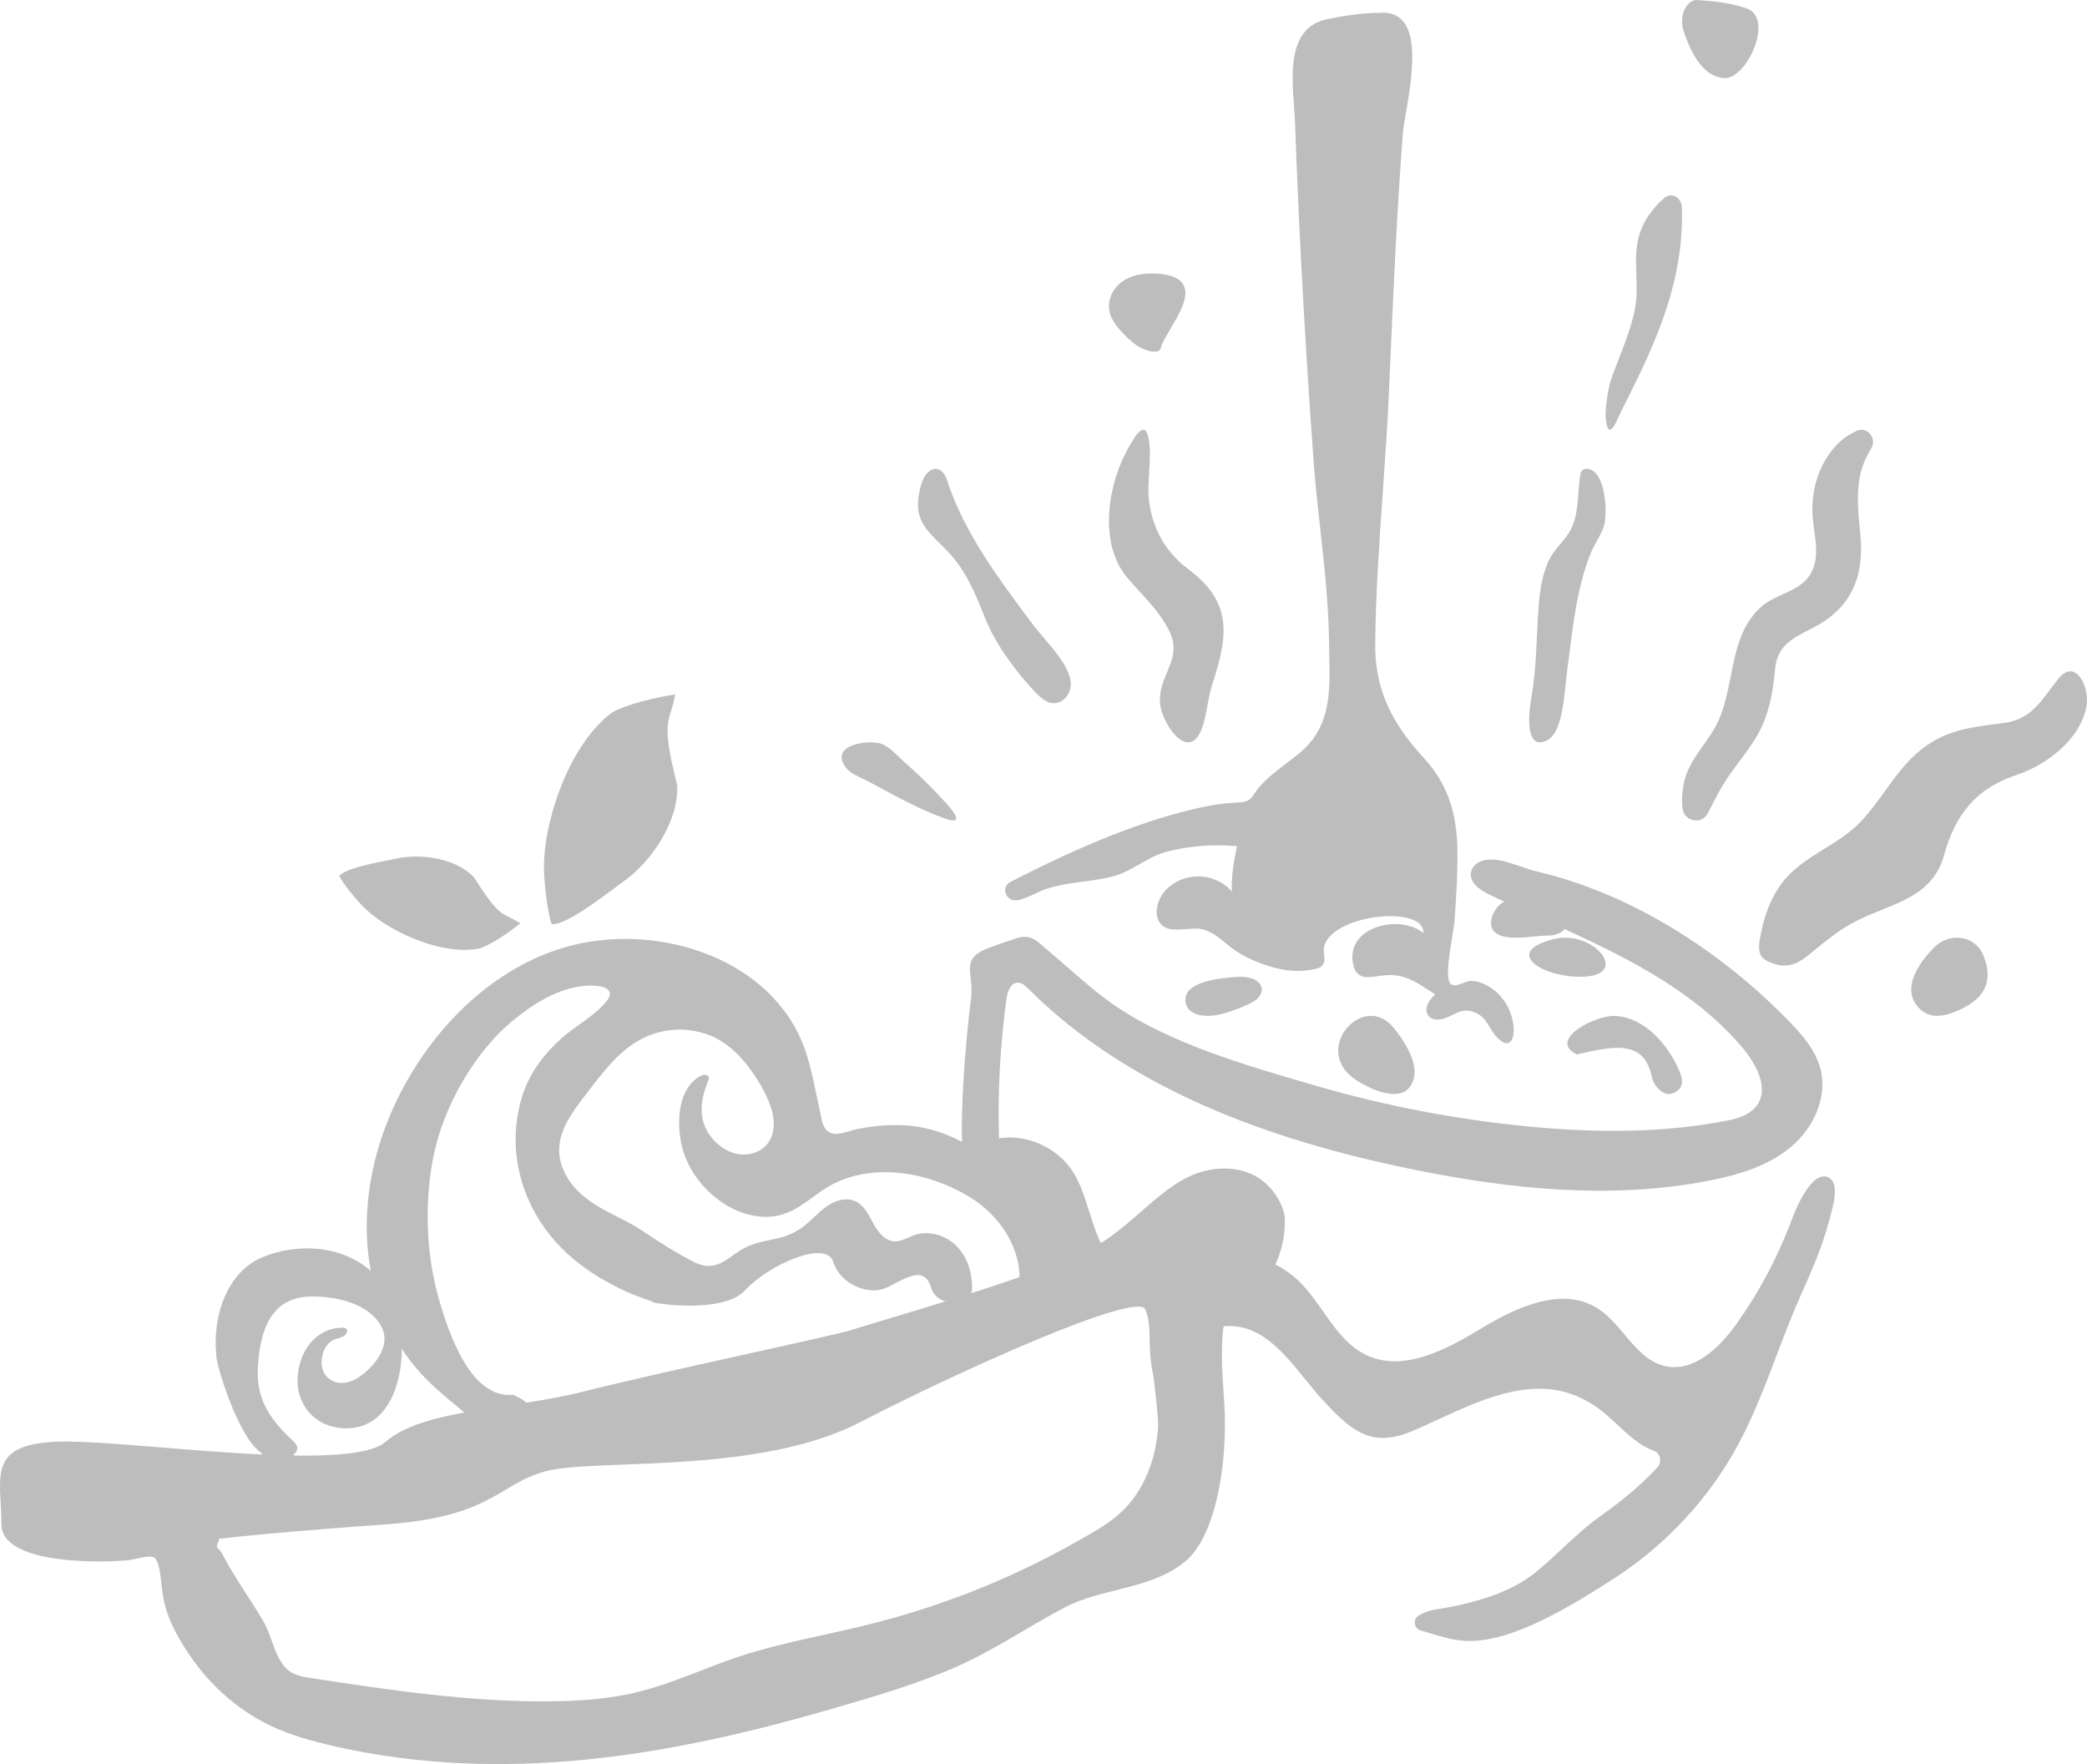 <svg width="84" height="71" viewBox="0 0 84 71" fill="none" xmlns="http://www.w3.org/2000/svg">
<path d="M19.745 41.952C18.55 43.328 17.666 45.117 17.374 46.926C17.082 48.739 17.18 50.642 17.7 52.405C18.07 53.659 18.94 56.302 20.652 56.138C21.246 56.4 21.712 56.749 21.054 57.429C20.528 57.973 19.378 57.367 18.869 56.997C18.74 56.889 18.612 56.783 18.485 56.679C17.854 56.158 17.243 55.654 16.702 55.003C14.493 52.341 14.305 48.681 15.458 45.502C16.684 42.124 19.456 38.959 23.01 38.052C26.558 37.147 31.124 38.587 32.407 42.262C32.596 42.806 32.714 43.368 32.832 43.931L32.832 43.934L32.842 43.978C32.888 44.199 32.934 44.419 32.985 44.638C33.005 44.721 33.02 44.802 33.035 44.879L33.037 44.886C33.106 45.245 33.159 45.512 33.505 45.62C33.673 45.674 33.986 45.584 34.241 45.511L34.242 45.51C34.346 45.48 34.44 45.453 34.511 45.44C36.306 45.096 37.717 45.275 39.283 46.292C40.568 47.126 41.645 48.319 42.358 49.679C42.43 49.818 42.486 49.98 42.543 50.145L42.544 50.146C42.642 50.544 42.711 51.38 42.209 51.542C41.58 51.745 41.303 51.935 41.028 51.621C41.124 50.207 40.196 48.866 38.981 48.148C37.778 47.433 36.307 47.032 34.909 47.226C34.274 47.313 33.673 47.527 33.139 47.885C33.001 47.977 32.865 48.076 32.73 48.175L32.726 48.177L32.724 48.178C32.358 48.445 31.99 48.713 31.556 48.858C30.644 49.164 29.617 48.837 28.857 48.248C28.261 47.783 27.787 47.155 27.535 46.44C27.214 45.525 27.18 43.871 28.174 43.316C28.234 43.284 28.299 43.255 28.367 43.257C28.524 43.259 28.557 43.373 28.506 43.495C28.167 44.325 28.071 45.157 28.714 45.87C28.988 46.176 29.359 46.406 29.767 46.459C30.172 46.51 30.612 46.369 30.875 46.052C31.155 45.711 31.198 45.219 31.092 44.789C30.928 44.117 30.482 43.394 30.059 42.851C29.631 42.3 29.081 41.84 28.416 41.614C28.264 41.562 28.109 41.523 27.952 41.494C27.251 41.367 26.509 41.469 25.871 41.789C24.962 42.245 24.321 43.082 23.697 43.895L23.593 44.032C23.068 44.712 22.497 45.456 22.506 46.317C22.516 47.009 22.916 47.648 23.437 48.101C23.859 48.468 24.352 48.719 24.846 48.971L24.848 48.972C25.194 49.148 25.541 49.325 25.864 49.542C26.533 49.992 27.219 50.431 27.939 50.795C28.584 51.122 29.014 50.895 29.544 50.494C30.08 50.089 30.523 49.999 31.139 49.873L31.279 49.844C31.66 49.766 32.023 49.6 32.334 49.365C32.488 49.248 32.629 49.116 32.769 48.984C32.931 48.832 33.092 48.68 33.273 48.553C33.612 48.316 34.063 48.174 34.437 48.351C34.753 48.5 34.93 48.83 35.098 49.143L35.15 49.239C35.336 49.579 35.608 49.937 35.994 49.96C36.194 49.972 36.379 49.889 36.566 49.807C36.647 49.771 36.73 49.735 36.813 49.706C37.41 49.503 38.103 49.727 38.536 50.186C38.969 50.646 39.154 51.305 39.12 51.938C39.077 52.337 37.776 52.798 37.461 51.787C37.146 50.775 36.163 51.679 35.536 51.881C34.909 52.083 33.829 51.705 33.536 50.785C33.243 49.864 30.892 50.938 29.991 51.929C29.27 52.722 27.223 52.589 26.289 52.423C26.258 52.382 26.206 52.363 26.157 52.347C25.83 52.233 25.513 52.123 25.201 51.979C24.789 51.789 24.384 51.577 23.998 51.336C23.207 50.842 22.495 50.221 21.945 49.461C20.823 47.91 20.443 45.962 21.02 44.117C21.312 43.182 21.89 42.422 22.613 41.778C22.837 41.578 23.085 41.402 23.333 41.225L23.334 41.224C23.716 40.952 24.098 40.679 24.396 40.319C24.489 40.208 24.579 40.064 24.532 39.927C24.485 39.789 24.324 39.731 24.181 39.704C23.77 39.628 23.35 39.678 22.948 39.783C22.212 39.977 21.536 40.382 20.934 40.842C20.504 41.172 20.1 41.541 19.745 41.952Z" fill="#BDBDBD"/>
<path fill-rule="evenodd" clip-rule="evenodd" d="M50.14 52.293C49.766 52.935 49.285 53.054 49.232 53.478C49.125 54.425 49.211 55.49 49.275 56.447C49.435 58.992 48.901 61.885 47.683 62.864C46.273 63.995 44.361 63.897 42.844 64.702C41.37 65.474 40.024 66.41 38.496 67.084C36.883 67.791 35.217 68.27 33.539 68.759C26.938 70.684 20.304 71.815 13.499 70.293C12.602 70.086 11.704 69.847 10.86 69.444C9.579 68.824 8.457 67.835 7.624 66.606C7.122 65.866 6.684 65.061 6.545 64.148C6.491 63.778 6.481 63.397 6.384 63.027C6.352 62.908 6.31 62.777 6.224 62.701C6.043 62.549 5.359 62.788 5.135 62.799C3.442 62.937 0.057 62.84 0.057 61.352C0.057 59.493 -0.562 58.133 2.286 58.025C5.135 57.916 14.033 59.34 15.529 58.025C17.024 56.709 20.56 56.752 23.551 55.991C26.542 55.229 33.721 53.728 34.33 53.511C34.939 53.294 42.444 51.191 44.273 50.056C46.102 48.921 47.217 47.03 49.275 47.03C50.921 47.03 51.581 48.291 51.704 48.921C51.776 49.65 51.564 51.344 50.14 52.293ZM8.98 62.603C8.735 62.125 8.636 62.451 8.829 61.929C9.531 61.845 11.854 61.613 15.529 61.352C20.121 61.026 20.121 59.513 22.351 59.135C24.58 58.757 30.729 59.258 34.612 57.244C38.496 55.229 45.814 51.93 46.102 52.704C46.39 53.478 46.166 54.011 46.391 55.229C46.422 55.208 46.636 57.198 46.615 57.383C46.572 58.122 46.412 58.84 46.102 59.493C45.461 60.852 44.585 61.352 43.335 62.048C41.968 62.821 40.558 63.495 39.105 64.061C37.748 64.594 36.349 65.039 34.939 65.387C33.198 65.823 31.424 66.116 29.715 66.682C28.38 67.128 27.087 67.748 25.72 68.085C24.534 68.389 23.306 68.465 22.088 68.476C18.862 68.498 15.657 68.019 12.463 67.53C12.185 67.487 11.897 67.432 11.662 67.269C11.085 66.867 10.967 65.899 10.625 65.3C10.102 64.387 9.472 63.549 8.98 62.603Z" fill="#BDBDBD"/>
<path d="M8.707 54.53C8.546 53.024 9.107 51.153 10.648 50.565C11.869 50.098 13.29 50.113 14.415 50.781C14.775 50.995 15.09 51.278 15.354 51.601C15.461 51.732 15.56 51.871 15.648 52.017C16.644 53.676 16.353 57.824 13.618 57.464C12.595 57.329 11.921 56.472 11.977 55.445C12.033 54.43 12.664 53.456 13.775 53.438C13.961 53.434 14.026 53.541 13.926 53.695C13.869 53.784 13.726 53.829 13.59 53.871C13.502 53.898 13.417 53.925 13.36 53.962C13.172 54.083 13.043 54.286 12.989 54.501C12.745 55.449 13.561 55.94 14.337 55.492C14.882 55.177 15.546 54.455 15.471 53.778C15.426 53.371 15.139 53.035 14.815 52.79C14.225 52.343 13.289 52.177 12.555 52.179C10.875 52.184 10.466 53.586 10.38 55.025C10.311 56.192 10.763 56.966 11.55 57.761C11.576 57.787 11.61 57.817 11.647 57.85C11.801 57.986 12.015 58.175 11.955 58.358C11.924 58.453 11.873 58.508 11.806 58.533C11.912 58.666 11.983 58.83 12.005 59.008C11.815 60.082 10.926 59.094 10.505 58.466C9.54 57.801 8.651 54.743 8.707 54.53Z" fill="#BDBDBD"/>
<path d="M21.904 34.527C22.012 32.734 22.973 29.909 24.639 28.675C24.873 28.53 25.707 28.181 27.175 27.948C26.98 29.128 26.556 28.812 27.255 31.607C27.329 32.983 26.287 34.681 24.96 35.575C24.129 36.197 22.723 37.264 22.2 37.194C22.019 36.611 21.93 35.684 21.908 35.294C21.889 35.039 21.889 34.779 21.904 34.527Z" fill="#BDBDBD"/>
<path d="M14.896 36.748C15.885 37.579 17.834 38.461 19.303 38.173C19.495 38.119 20.091 37.842 20.941 37.164C20.229 36.684 20.183 37.07 19.074 35.305C18.393 34.583 16.991 34.303 15.867 34.576C15.13 34.717 13.876 34.947 13.653 35.264C13.868 35.651 14.306 36.159 14.499 36.365C14.622 36.502 14.757 36.631 14.896 36.748Z" fill="#BDBDBD"/>
<path fill-rule="evenodd" clip-rule="evenodd" d="M70.305 0.341C69.664 0.11 68.996 0.052 68.332 0.001C67.886 -0.033 67.566 0.633 67.755 1.217C68.083 2.224 68.588 3.108 69.417 3.145C70.297 3.183 71.429 0.747 70.305 0.341ZM66.484 43.345C66.179 41.828 64.937 42.098 63.463 42.439C62.259 41.839 64.262 40.822 65.055 40.889C66.226 40.987 67.064 42.025 67.466 42.837L67.483 42.87C67.616 43.137 67.835 43.577 67.587 43.828C67.062 44.36 66.56 43.717 66.484 43.345ZM63.843 39.303C65.585 39.163 64.088 37.404 62.534 37.797C60.344 38.351 62.268 39.429 63.843 39.303ZM77.121 40.431C76.574 39.67 77.291 38.698 77.838 38.141C78.475 37.493 79.513 37.652 79.835 38.464C80.251 39.513 79.865 40.185 78.88 40.639C78.26 40.926 77.585 41.077 77.121 40.431ZM49.813 39.316C48.914 39.37 47.753 39.553 47.712 40.197C47.68 40.692 48.166 40.973 48.929 40.861C49.36 40.797 50.298 40.458 50.575 40.222C51.033 39.832 50.73 39.262 49.813 39.316ZM40.668 35.496C40.327 35.671 40.431 36.131 40.757 36.223C40.984 36.288 41.388 36.098 41.716 35.944C41.848 35.882 41.968 35.826 42.059 35.795C42.571 35.618 43.087 35.55 43.602 35.482C44.003 35.429 44.403 35.376 44.8 35.272C45.181 35.173 45.522 34.978 45.865 34.782C46.216 34.582 46.569 34.38 46.972 34.275C47.879 34.04 48.854 33.973 49.786 34.057C49.666 34.659 49.55 35.264 49.581 35.881C48.881 35.076 47.57 35.061 46.86 35.895C46.573 36.231 46.393 36.886 46.765 37.233C46.997 37.45 47.374 37.422 47.746 37.394C48.003 37.374 48.257 37.355 48.458 37.417C48.8 37.521 49.059 37.733 49.321 37.949C49.43 38.038 49.539 38.127 49.655 38.21C50.097 38.526 50.653 38.763 51.174 38.915C51.624 39.045 52.101 39.117 52.569 39.057L52.592 39.054C53.113 38.988 53.38 38.955 53.29 38.379C53.054 36.866 57.348 36.316 57.291 37.555C56.408 36.801 54.235 37.243 54.446 38.715C54.548 39.418 54.982 39.356 55.469 39.288C55.583 39.272 55.699 39.255 55.815 39.248C56.502 39.205 56.948 39.493 57.466 39.828C57.563 39.892 57.664 39.956 57.769 40.021C57.063 40.642 57.499 41.295 58.285 40.931C58.342 40.905 58.396 40.879 58.447 40.854C58.741 40.71 58.966 40.6 59.336 40.738C59.67 40.862 59.812 41.097 59.962 41.344C60.048 41.487 60.138 41.635 60.268 41.767C60.701 42.206 60.943 41.927 60.923 41.404C60.9 40.783 60.575 40.167 60.073 39.802C59.83 39.626 59.498 39.47 59.192 39.48C59.111 39.482 59.009 39.52 58.902 39.56C58.725 39.627 58.536 39.698 58.411 39.617C58.157 39.454 58.333 38.406 58.452 37.701C58.491 37.469 58.523 37.275 58.533 37.161C58.612 36.176 58.672 35.186 58.659 34.198C58.639 32.791 58.294 31.581 57.325 30.526C56.082 29.173 55.333 27.826 55.352 25.918C55.371 23.878 55.514 21.83 55.658 19.784C55.749 18.475 55.841 17.166 55.9 15.86C55.922 15.361 55.945 14.861 55.967 14.361L55.967 14.359L55.967 14.357C56.1 11.366 56.233 8.371 56.462 5.387C56.477 5.182 56.528 4.884 56.588 4.535C56.858 2.962 57.306 0.348 55.502 0.517C54.797 0.522 54.077 0.631 53.389 0.78C51.848 1.113 51.983 2.925 52.083 4.275C52.099 4.498 52.115 4.708 52.122 4.897C52.191 6.79 52.274 8.681 52.372 10.572C52.509 13.223 52.675 15.873 52.868 18.521C52.936 19.453 53.039 20.382 53.142 21.311C53.305 22.785 53.467 24.258 53.492 25.739C53.492 25.96 53.498 26.182 53.503 26.405C53.534 27.797 53.565 29.18 52.427 30.201C52.214 30.392 51.981 30.568 51.748 30.745C51.392 31.015 51.035 31.286 50.744 31.61C50.621 31.746 50.545 31.859 50.483 31.951C50.327 32.181 50.258 32.283 49.769 32.304C49.184 32.33 48.606 32.428 48.036 32.564C45.498 33.17 42.98 34.309 40.668 35.496ZM34.076 30.928C33.344 30.041 34.772 29.77 35.401 29.914C35.681 29.979 35.975 30.263 36.213 30.493C36.28 30.557 36.342 30.617 36.398 30.667C36.855 31.07 37.296 31.493 37.714 31.934C37.734 31.955 37.758 31.981 37.785 32.009C38.149 32.39 39.022 33.302 38.017 32.939C37.096 32.606 36.209 32.129 35.345 31.663C35.212 31.592 35.08 31.52 34.948 31.45C34.879 31.413 34.8 31.376 34.718 31.338C34.483 31.227 34.221 31.104 34.076 30.928ZM81.167 31.189C82.365 30.791 83.73 29.772 83.979 28.426C84.119 27.667 83.544 26.455 82.85 27.315C82.73 27.463 82.619 27.612 82.511 27.757C82.033 28.399 81.61 28.967 80.68 29.094C80.566 29.11 80.453 29.125 80.341 29.139C79.221 29.286 78.273 29.41 77.311 30.181C76.723 30.654 76.294 31.248 75.864 31.844C75.567 32.257 75.268 32.67 74.916 33.045C74.478 33.512 73.948 33.841 73.42 34.168C72.744 34.588 72.072 35.004 71.604 35.705C71.258 36.224 71.032 36.823 70.905 37.434L70.896 37.479L70.885 37.531C70.815 37.858 70.729 38.26 70.901 38.497C71.044 38.693 71.454 38.827 71.683 38.853C72.121 38.904 72.445 38.715 72.774 38.451C72.867 38.376 72.959 38.301 73.05 38.227C73.524 37.842 73.981 37.469 74.528 37.167C74.905 36.958 75.31 36.794 75.711 36.632C76.808 36.189 77.872 35.758 78.232 34.459C78.689 32.812 79.499 31.744 81.167 31.189ZM74.718 17.344C75.142 17.143 75.56 17.629 75.315 18.046C75.312 18.05 75.309 18.055 75.306 18.06C75.118 18.38 74.972 18.69 74.886 19.058C74.707 19.82 74.787 20.612 74.865 21.383L74.875 21.485C75.057 23.279 74.47 24.515 72.912 25.299L72.877 25.317C72.136 25.69 71.539 25.991 71.447 26.917C71.366 27.739 71.264 28.479 70.915 29.234C70.675 29.754 70.348 30.191 70.018 30.631C69.846 30.861 69.673 31.092 69.511 31.336C69.224 31.769 68.989 32.235 68.754 32.702L68.747 32.715C68.491 33.221 67.768 33.071 67.713 32.5L67.711 32.485C67.677 32.12 67.719 31.715 67.813 31.362C67.95 30.849 68.251 30.426 68.553 30.001C68.761 29.709 68.97 29.416 69.125 29.094C69.404 28.514 69.534 27.862 69.662 27.213C69.868 26.173 70.073 25.14 70.891 24.42C71.141 24.2 71.449 24.059 71.754 23.92C72.254 23.692 72.746 23.468 72.971 22.899C73.169 22.397 73.095 21.861 73.021 21.329C72.982 21.049 72.943 20.769 72.945 20.495C72.949 19.709 73.159 18.956 73.596 18.315C73.935 17.82 74.282 17.55 74.718 17.344ZM45.361 23.238C45.52 23.427 45.689 23.612 45.859 23.797C46.312 24.293 46.771 24.795 47.065 25.4C47.387 26.066 47.189 26.539 46.977 27.046C46.832 27.391 46.681 27.751 46.683 28.198C46.687 29.054 47.838 30.756 48.373 29.326C48.484 29.029 48.542 28.71 48.6 28.389C48.651 28.109 48.702 27.827 48.789 27.56C48.96 27.033 49.127 26.478 49.208 25.925C49.41 24.527 48.847 23.672 47.818 22.899C46.961 22.255 46.444 21.386 46.267 20.303C46.197 19.878 46.225 19.434 46.253 18.993C46.282 18.529 46.312 18.068 46.227 17.635C46.073 16.852 45.643 17.622 45.415 18.032L45.385 18.086C44.574 19.533 44.223 21.887 45.361 23.238ZM63.578 19.304C63.592 19.162 63.605 19.026 63.669 18.945C63.702 18.905 63.747 18.878 63.81 18.872C64.532 18.807 64.696 20.276 64.599 20.964C64.557 21.263 64.403 21.54 64.255 21.81C64.172 21.961 64.09 22.109 64.029 22.257C63.832 22.739 63.683 23.253 63.565 23.778C63.39 24.554 63.288 25.353 63.186 26.151C63.151 26.429 63.115 26.707 63.077 26.983C63.057 27.126 63.04 27.299 63.021 27.488C62.936 28.344 62.818 29.533 62.258 29.803C61.37 30.231 61.525 28.697 61.633 28.092C61.783 27.255 61.822 26.42 61.862 25.579C61.882 25.158 61.902 24.736 61.936 24.312C61.981 23.749 62.075 23.192 62.279 22.691C62.419 22.349 62.605 22.13 62.795 21.904C62.912 21.767 63.03 21.627 63.142 21.455C63.388 21.074 63.47 20.593 63.51 20.106C63.516 20.029 63.522 19.952 63.527 19.875L63.527 19.874C63.539 19.71 63.551 19.545 63.57 19.381C63.573 19.356 63.575 19.329 63.578 19.304ZM38.108 19.298C37.977 18.893 37.631 18.705 37.309 19.051C37.091 19.286 36.991 19.8 36.959 20.098C36.869 20.93 37.319 21.373 37.855 21.901C37.942 21.988 38.032 22.076 38.121 22.168C38.857 22.926 39.245 23.857 39.614 24.793C40.036 25.858 40.723 26.813 41.512 27.688C41.838 28.049 42.24 28.482 42.7 28.23C43.02 28.056 43.136 27.698 43.087 27.39C42.997 26.823 42.469 26.206 42.013 25.672C41.849 25.482 41.695 25.301 41.573 25.138L41.478 25.01C40.141 23.217 38.783 21.396 38.108 19.298ZM64.894 17.238C64.883 17.25 64.872 17.26 64.862 17.269C64.641 17.451 64.618 16.72 64.626 16.6C64.653 16.116 64.733 15.571 64.897 15.122C64.981 14.893 65.069 14.666 65.158 14.438C65.402 13.81 65.647 13.181 65.79 12.512C65.894 12.03 65.877 11.545 65.861 11.065C65.845 10.601 65.829 10.141 65.921 9.69C66.066 8.985 66.489 8.397 66.995 7.963C67.274 7.723 67.679 7.939 67.693 8.34C67.743 9.745 67.497 11.13 67.068 12.438C66.633 13.767 66.031 15.012 65.412 16.236C65.371 16.316 65.332 16.396 65.292 16.476C65.256 16.549 65.22 16.622 65.184 16.694C65.159 16.742 65.135 16.796 65.11 16.852C65.048 16.991 64.981 17.14 64.894 17.238ZM46.655 14.109C46.713 14.069 46.727 14.008 46.74 13.947C46.747 13.918 46.753 13.888 46.765 13.861C46.808 13.763 46.862 13.666 46.917 13.569C46.979 13.456 47.045 13.345 47.111 13.233C47.182 13.113 47.252 12.992 47.319 12.872L47.327 12.859C47.629 12.312 48.256 11.178 46.704 11.025C45.005 10.857 44.487 11.921 44.67 12.604C44.766 12.961 45.096 13.332 45.431 13.64C45.606 13.8 45.818 13.979 46.112 14.084C46.217 14.121 46.344 14.155 46.476 14.152C46.561 14.151 46.617 14.134 46.655 14.109ZM54.441 43.366C52.85 42.142 54.91 39.898 56.096 41.368C56.532 41.909 57.329 43.057 56.709 43.788C56.198 44.39 54.908 43.725 54.441 43.366Z" fill="#BDBDBD"/>
<path d="M66.893 62.044C68.116 60.935 69.157 59.622 69.945 58.166C70.572 57.01 71.04 55.779 71.508 54.547C71.813 53.745 72.118 52.942 72.467 52.159C72.906 51.175 73.354 50.166 73.623 49.118C73.632 49.082 73.644 49.039 73.658 48.991L73.662 48.975C73.785 48.529 74.027 47.657 73.638 47.415C72.955 46.989 72.269 48.68 72.122 49.077C71.567 50.572 70.814 51.994 69.888 53.291C69.199 54.258 68.154 55.25 67.002 54.979C66.319 54.818 65.859 54.272 65.391 53.718C65.055 53.319 64.715 52.916 64.286 52.649C62.872 51.768 61.051 52.599 59.626 53.463C58.202 54.327 56.47 55.254 54.972 54.526C54.228 54.164 53.745 53.479 53.258 52.787C52.958 52.361 52.656 51.932 52.289 51.575C51.332 50.64 49.893 50.237 48.594 50.537C48.279 50.61 47.963 50.721 47.647 50.831C46.862 51.105 46.079 51.379 45.338 51.072C44.448 50.703 44.151 49.754 43.846 48.78C43.675 48.233 43.501 47.679 43.219 47.215C42.607 46.209 41.366 45.632 40.208 45.814C40.155 43.942 40.255 42.065 40.508 40.21C40.549 39.917 40.676 39.547 40.97 39.549C41.132 39.549 41.265 39.674 41.381 39.789C45.442 43.844 51.089 45.871 56.692 47.03C60.679 47.855 64.82 48.299 68.815 47.513C69.976 47.284 71.153 46.934 72.067 46.176C72.979 45.419 73.573 44.172 73.273 43.02C73.082 42.285 72.567 41.684 72.041 41.139C69.316 38.317 65.681 35.966 61.841 35.071C61.639 35.023 61.426 34.95 61.209 34.874C60.746 34.714 60.262 34.546 59.806 34.609C59.524 34.647 59.242 34.847 59.204 35.131C59.149 35.539 59.578 35.828 59.948 36.005C60.146 36.1 60.344 36.193 60.544 36.286C60.102 36.515 59.821 37.229 60.166 37.52C60.513 37.814 61.183 37.748 61.746 37.693L61.748 37.693C61.955 37.672 62.147 37.654 62.304 37.655C62.624 37.656 62.847 37.547 62.971 37.391C65.619 38.605 68.21 39.926 70.09 42.115C71.118 43.312 71.42 44.722 69.595 45.086C66.921 45.62 64.163 45.596 61.449 45.332C58.567 45.051 55.712 44.499 52.931 43.689L52.677 43.615C50.101 42.865 47.101 41.992 44.886 40.481C44.24 40.04 43.634 39.511 43.034 38.988C42.765 38.753 42.497 38.52 42.228 38.295C42.152 38.232 42.083 38.171 42.017 38.113L42.014 38.11C41.661 37.797 41.428 37.589 40.878 37.774L40.818 37.795C40.48 37.908 40.134 38.024 39.801 38.149C38.968 38.461 39.008 38.819 39.067 39.354C39.092 39.584 39.122 39.847 39.086 40.152C39.059 40.389 39.031 40.625 39.004 40.859L38.997 40.915C38.783 42.863 38.482 46.899 38.997 47.461C39.641 48.164 41.89 50.088 42.059 50.831C42.228 51.575 42.648 52.079 44.257 52.079C45.865 52.079 47.513 51.985 47.513 54.382C47.673 54.28 47.829 54.155 47.987 54.028C48.324 53.758 48.67 53.48 49.083 53.407C50.615 53.137 51.629 54.392 52.54 55.521C52.773 55.81 53 56.091 53.227 56.335C54.387 57.587 55.183 58.311 56.886 57.579C57.199 57.444 57.519 57.297 57.843 57.148C59.13 56.554 60.495 55.925 61.877 55.893C62.795 55.871 63.64 56.168 64.376 56.715C64.621 56.897 64.855 57.116 65.092 57.337C65.542 57.757 66.001 58.185 66.557 58.388C66.83 58.487 66.91 58.841 66.712 59.056C66.025 59.798 65.25 60.427 64.418 61.019C63.849 61.422 63.358 61.88 62.865 62.34C62.544 62.64 62.222 62.94 61.877 63.227C60.974 63.978 59.847 64.352 58.719 64.605C58.456 64.665 58.189 64.712 57.922 64.754C57.535 64.814 57.307 64.894 57.1 65.023C56.856 65.174 56.908 65.547 57.184 65.625C57.306 65.659 57.427 65.695 57.548 65.732C58.008 65.87 58.468 66.008 58.941 66.039C60.824 66.164 63.341 64.564 64.879 63.584C65.592 63.13 66.267 62.613 66.893 62.044Z" fill="#BDBDBD"/>
</svg>
